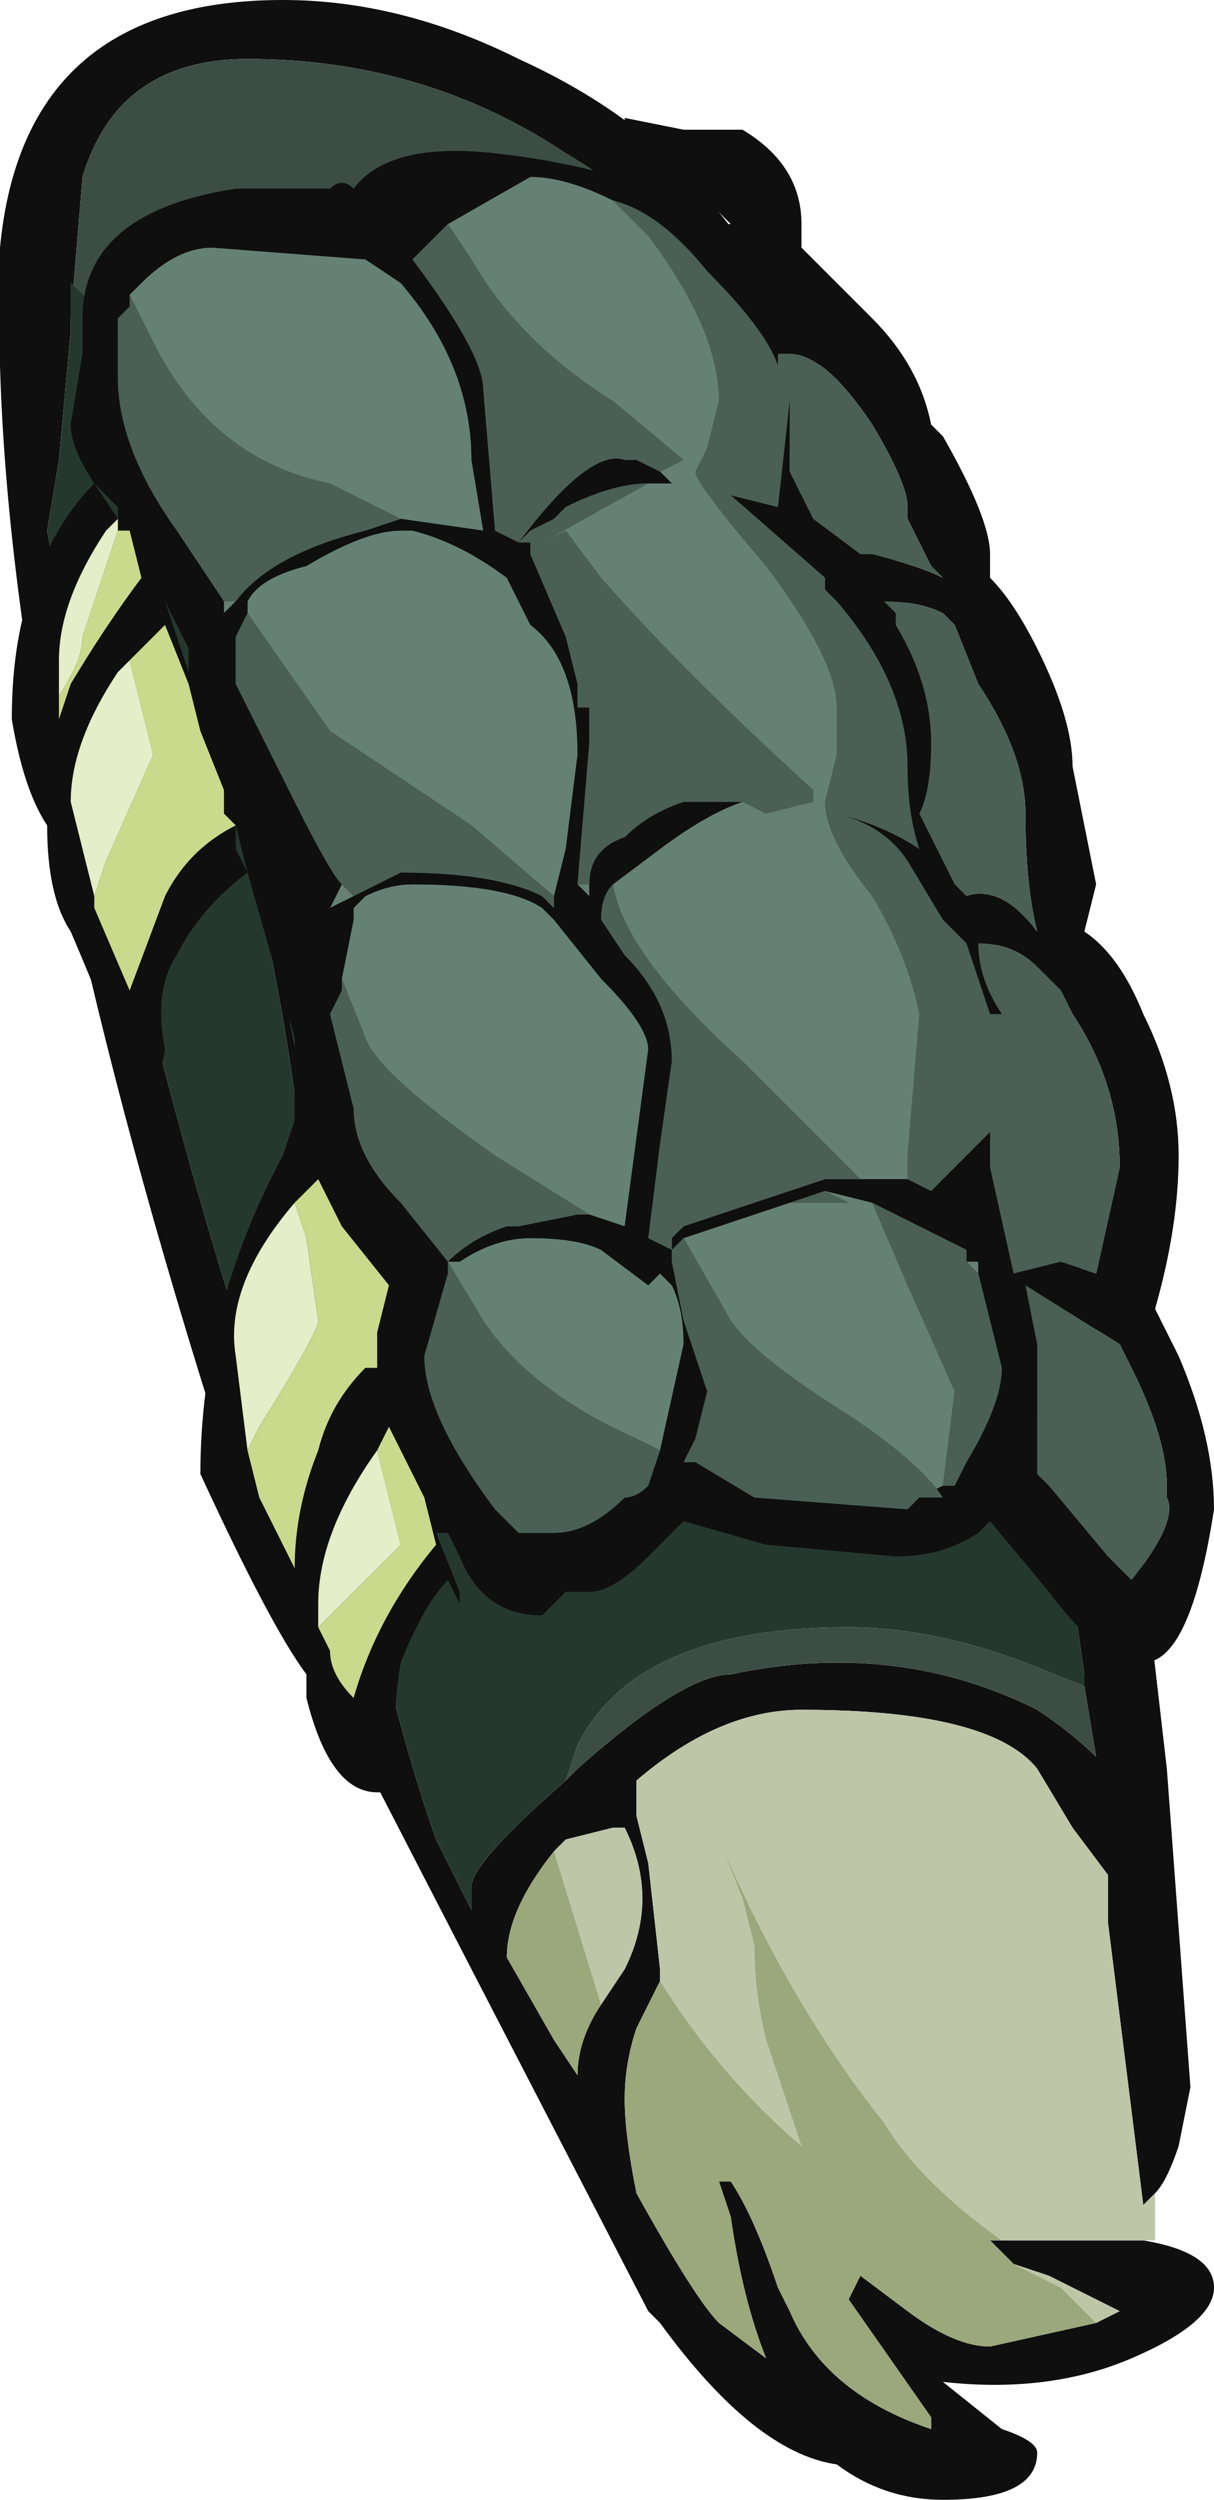 <?xml version="1.0" encoding="UTF-8" standalone="no"?>
<svg xmlns:ffdec="https://www.free-decompiler.com/flash" xmlns:xlink="http://www.w3.org/1999/xlink" ffdec:objectType="shape" height="10.6px" width="5.15px" xmlns="http://www.w3.org/2000/svg">
  <g transform="matrix(1.0, 0.0, 0.0, 1.0, 0.35, 0.0)">
    <path d="M4.15 6.4 L3.15 2.3 Q2.9 1.15 2.05 0.65 1.45 0.25 0.7 0.25 0.15 0.25 0.0 0.75 L-0.05 1.35 -0.05 1.4 -0.1 1.95 -0.15 2.25 Q0.2 4.2 0.7 5.75 L0.95 5.3 Q0.95 4.8 0.8 4.05 L0.7 3.4 1.0 4.95 1.0 5.25 1.05 5.7 Q1.2 6.95 1.5 7.8 L1.65 8.1 1.65 8.0 Q1.65 7.9 2.05 7.55 L2.1 7.5 Q2.55 7.1 2.75 7.1 3.45 6.95 4.05 7.25 4.2 7.35 4.3 7.45 L4.25 7.15 4.25 7.1 4.15 6.4 M4.5 9.5 Q4.8 9.55 4.8 9.7 4.8 9.85 4.45 10.0 4.1 10.15 3.65 10.1 L3.9 10.3 Q4.05 10.35 4.05 10.4 4.05 10.6 3.65 10.6 3.4 10.6 3.2 10.45 2.85 10.4 2.45 9.85 L2.4 9.8 1.65 8.35 0.85 6.8 0.55 6.0 Q-0.3 3.3 -0.35 1.55 L-0.35 1.05 Q-0.25 0.0 0.85 0.0 1.35 0.0 1.85 0.25 2.4 0.5 2.7 0.9 3.15 1.45 3.4 2.2 L4.45 6.2 4.6 7.5 4.7 8.85 4.65 9.1 Q4.6 9.25 4.55 9.3 L4.5 9.35 4.35 8.15 4.35 7.95 4.2 7.75 4.05 7.5 Q3.85 7.25 3.05 7.25 2.7 7.25 2.35 7.55 L2.35 7.7 2.4 7.9 2.45 8.35 2.45 8.4 2.35 8.6 Q2.3 8.75 2.3 8.9 2.3 9.05 2.35 9.3 2.6 9.75 2.7 9.85 L2.9 10.0 Q2.8 9.75 2.75 9.4 L2.7 9.25 2.75 9.25 Q2.85 9.4 2.95 9.7 L3.0 9.8 Q3.15 10.15 3.6 10.3 L3.6 10.25 3.25 9.75 3.3 9.65 3.5 9.8 Q3.7 9.95 3.85 9.95 L4.3 9.85 4.4 9.8 4.1 9.65 3.95 9.6 3.85 9.5 3.9 9.5 4.5 9.5 M2.2 8.5 L2.3 8.35 Q2.45 8.05 2.3 7.75 L2.25 7.75 2.05 7.8 2.0 7.85 Q1.8 8.1 1.8 8.3 L2.0 8.65 2.1 8.8 Q2.1 8.65 2.2 8.5" fill="#0f0f0f" fill-rule="evenodd" stroke="none"/>
    <path d="M-0.05 1.35 L0.0 0.75 Q0.15 0.25 0.7 0.25 1.45 0.25 2.05 0.65 2.9 1.15 3.15 2.3 L4.15 6.4 0.5 2.1 Q0.15 1.35 -0.05 1.2 L-0.05 1.35 M4.25 7.15 L4.3 7.45 Q4.2 7.35 4.05 7.25 3.45 6.95 2.75 7.1 2.55 7.1 2.1 7.5 L2.05 7.55 2.1 7.4 Q2.35 6.9 3.25 6.9 3.6 6.9 4.0 7.05 L4.25 7.15 M1.0 5.25 L1.0 4.95 1.0 5.25 M1.9 6.7 L1.9 6.7" fill="#3c4d45" fill-rule="evenodd" stroke="none"/>
    <path d="M4.55 9.3 L4.55 9.5 4.5 9.5 3.9 9.5 Q3.55 9.25 3.4 9.0 3.0 8.5 2.7 7.8 L2.8 8.05 2.85 8.25 Q2.85 8.45 2.9 8.65 L3.05 9.1 Q2.7 8.8 2.45 8.4 L2.45 8.35 2.4 7.9 2.35 7.7 2.35 7.55 Q2.7 7.25 3.05 7.25 3.85 7.25 4.05 7.5 L4.2 7.75 4.35 7.95 4.35 8.15 4.5 9.35 4.55 9.3 M3.95 9.6 L4.1 9.65 4.4 9.8 4.3 9.85 4.15 9.7 3.95 9.6 M2.0 7.85 L2.05 7.8 2.25 7.75 2.3 7.75 Q2.45 8.05 2.3 8.35 L2.2 8.5 2.0 7.85" fill="#bec6a8" fill-rule="evenodd" stroke="none"/>
    <path d="M-0.05 1.35 L-0.05 1.2 Q0.15 1.35 0.5 2.1 L4.15 6.4 4.25 7.1 4.25 7.15 4.0 7.05 Q3.6 6.9 3.25 6.9 2.35 6.9 2.1 7.4 L2.05 7.55 Q1.65 7.9 1.65 8.0 L1.65 8.1 1.5 7.8 Q1.2 6.95 1.05 5.7 L1.0 5.25 1.0 4.95 0.7 3.4 0.8 4.05 Q0.95 4.8 0.95 5.3 L0.7 5.75 Q0.2 4.2 -0.15 2.25 L-0.1 1.95 -0.05 1.4 -0.05 1.35 M1.9 6.7 L1.9 6.7" fill="#25382f" fill-rule="evenodd" stroke="none"/>
    <path d="M3.9 9.5 L3.85 9.5 3.95 9.6 4.15 9.7 4.3 9.85 3.85 9.95 Q3.7 9.95 3.5 9.8 L3.3 9.65 3.25 9.75 3.6 10.25 3.6 10.3 Q3.15 10.15 3.0 9.8 L2.95 9.7 Q2.85 9.4 2.75 9.25 L2.7 9.25 2.75 9.4 Q2.8 9.75 2.9 10.0 L2.7 9.85 Q2.6 9.75 2.35 9.3 2.3 9.05 2.3 8.9 2.3 8.75 2.35 8.6 L2.45 8.4 Q2.7 8.8 3.05 9.1 L2.9 8.65 Q2.85 8.45 2.85 8.25 L2.8 8.05 2.7 7.8 Q3.0 8.5 3.4 9.0 3.55 9.25 3.9 9.5 M2.0 7.85 L2.2 8.5 Q2.1 8.65 2.1 8.8 L2.0 8.65 1.8 8.3 Q1.8 8.1 2.0 7.85" fill="#9aa87b" fill-rule="evenodd" stroke="none"/>
    <path d="M3.5 5.0 L3.2 5.0 3.3 5.0 2.8 4.5 Q2.3 4.05 2.25 3.75 L2.45 3.6 Q2.65 3.45 2.8 3.4 L2.9 3.45 3.1 3.4 3.1 3.35 Q2.55 2.85 2.2 2.45 L2.05 2.25 1.95 2.3 2.4 2.05 2.5 2.05 2.45 2.0 2.55 1.95 2.25 1.7 Q1.85 1.45 1.65 1.1 L1.55 0.95 1.9 0.75 Q2.05 0.75 2.25 0.85 L2.4 1.0 Q2.7 1.4 2.7 1.7 L2.65 1.9 2.6 2.0 Q2.6 2.05 2.9 2.4 3.2 2.8 3.2 3.0 L3.2 3.2 3.15 3.4 Q3.15 3.55 3.35 3.8 3.5 4.05 3.55 4.3 L3.5 4.9 3.5 5.0 M2.55 5.25 L3.0 5.1 3.25 5.1 3.15 5.05 3.35 5.1 3.5 5.45 3.7 5.9 3.65 6.3 3.55 6.35 3.65 6.35 Q3.55 6.2 3.25 6.0 2.85 5.75 2.75 5.6 L2.55 5.25 M3.75 5.35 L3.8 5.35 3.8 5.4 3.75 5.35 M2.7 3.4 L2.55 3.4 2.7 3.4 M2.15 3.75 L2.15 3.8 2.1 3.75 2.15 3.75 M0.2 1.25 L0.25 1.2 Q0.4 1.05 0.55 1.05 L1.2 1.1 1.35 1.2 Q1.65 1.55 1.65 1.95 L1.7 2.25 1.35 2.2 Q1.25 2.15 1.05 2.05 0.55 1.95 0.3 1.45 L0.2 1.25 M0.65 2.55 L0.6 2.6 0.6 2.55 0.65 2.55 M0.7 2.6 L0.7 2.55 Q0.75 2.45 0.95 2.4 1.2 2.25 1.35 2.25 L1.4 2.25 Q1.6 2.3 1.8 2.45 L1.9 2.65 Q2.1 2.8 2.1 3.2 L2.05 3.6 2.0 3.8 1.65 3.5 1.05 3.1 0.7 2.6 M1.15 3.8 L1.05 3.85 1.1 3.75 1.15 3.8 M1.1 4.15 L1.15 3.9 1.15 3.85 1.2 3.8 Q1.3 3.75 1.4 3.75 1.8 3.75 1.95 3.85 L2.0 3.9 2.2 4.15 Q2.4 4.35 2.4 4.45 L2.3 5.2 2.15 5.15 1.75 4.9 Q1.25 4.55 1.2 4.4 L1.1 4.15 M1.55 5.35 L1.6 5.35 Q1.75 5.25 1.9 5.25 2.1 5.25 2.2 5.3 L2.4 5.45 2.45 5.4 2.5 5.45 Q2.55 5.55 2.55 5.7 L2.45 6.15 2.35 6.1 Q1.9 5.9 1.7 5.6 L1.55 5.35" fill="#658175" fill-rule="evenodd" stroke="none"/>
    <path d="M0.2 2.25 L0.35 2.55 0.45 2.85 0.45 2.75 0.2 2.25 0.15 2.25 0.15 2.15 0.05 2.05 Q-0.05 1.9 -0.05 1.8 L0.0 1.5 0.0 1.35 Q0.0 0.9 0.65 0.8 L1.05 0.8 Q1.1 0.75 1.15 0.8 1.3 0.6 1.75 0.65 2.2 0.7 2.55 0.85 L2.45 0.8 2.3 0.6 2.3 0.5 2.55 0.55 2.8 0.55 Q3.05 0.7 3.05 0.95 L3.05 1.05 3.35 1.35 Q3.55 1.55 3.6 1.8 L3.65 1.85 Q3.85 2.2 3.85 2.35 L3.85 2.45 Q3.95 2.55 4.05 2.75 4.2 3.05 4.2 3.25 L4.3 3.75 4.25 3.95 Q4.4 4.05 4.5 4.3 4.65 4.6 4.65 4.9 4.65 5.2 4.55 5.55 L4.65 5.75 Q4.8 6.1 4.8 6.4 4.7 7.05 4.5 7.05 4.4 7.05 4.35 7.0 4.25 6.95 4.1 6.75 L3.85 6.45 3.8 6.5 Q3.65 6.6 3.45 6.6 L2.9 6.55 2.55 6.45 2.4 6.6 Q2.25 6.75 2.15 6.75 L2.05 6.75 1.95 6.85 Q1.7 6.85 1.6 6.6 L1.55 6.5 1.5 6.5 1.6 6.75 1.6 6.8 1.55 6.7 Q1.45 6.8 1.35 7.05 1.3 7.35 1.35 7.6 L1.25 7.6 Q1.05 7.6 0.95 7.2 L0.95 7.1 Q0.8 6.9 0.5 6.25 0.5 5.55 0.85 4.9 L0.9 4.75 0.9 4.4 0.7 3.7 0.65 3.6 0.65 3.5 0.7 3.7 Q0.5 3.85 0.4 4.05 0.3 4.2 0.35 4.45 L0.3 4.7 0.25 4.7 Q0.1 4.3 -0.05 3.95 -0.15 3.8 -0.15 3.5 -0.25 3.35 -0.3 3.05 -0.3 2.7 -0.2 2.45 -0.1 2.2 0.05 2.05 L0.15 2.2 0.1 2.25 Q-0.1 2.55 -0.1 2.8 L-0.1 3.0 -0.1 3.05 -0.05 2.9 Q0.1 2.65 0.25 2.45 L0.2 2.25 M0.05 3.8 L0.05 3.85 0.2 4.2 0.35 3.8 Q0.45 3.6 0.65 3.5 L0.6 3.45 0.6 3.35 0.5 3.1 0.45 2.9 0.35 2.65 0.2 2.8 0.15 2.85 Q-0.05 3.15 -0.05 3.4 L0.05 3.8 M3.5 5.0 L3.6 5.05 3.85 4.8 Q3.85 4.55 3.85 4.5 L3.85 4.95 3.95 5.4 4.15 5.35 4.3 5.4 4.4 4.95 Q4.4 4.6 4.2 4.3 L4.15 4.2 4.05 4.1 Q3.95 4.0 3.8 4.0 3.8 4.15 3.9 4.3 L3.85 4.3 3.75 4.0 3.65 3.9 3.5 3.65 Q3.4 3.5 3.2 3.45 3.4 3.5 3.55 3.6 3.5 3.45 3.5 3.25 3.5 2.9 3.2 2.55 L3.15 2.5 3.15 2.45 2.75 2.1 2.95 2.15 3.0 1.7 3.0 2.0 3.1 2.2 3.3 2.35 3.35 2.35 Q3.55 2.4 3.65 2.45 L3.6 2.4 3.5 2.2 3.5 2.15 Q3.5 2.05 3.35 1.8 3.15 1.5 3.0 1.5 L2.95 1.5 2.95 1.55 Q2.9 1.4 2.65 1.15 2.45 0.9 2.25 0.85 2.05 0.75 1.9 0.75 L1.55 0.95 1.4 1.1 Q1.7 1.5 1.7 1.65 L1.75 2.25 1.85 2.3 Q2.15 1.9 2.3 1.95 L2.35 1.95 2.45 2.0 2.5 2.05 2.4 2.05 Q2.25 2.05 2.05 2.15 L2.0 2.2 1.9 2.25 1.85 2.3 1.9 2.3 1.9 2.35 2.05 2.7 2.1 2.9 2.1 3.0 2.15 3.0 2.15 3.15 2.1 3.75 2.15 3.8 2.15 3.75 Q2.15 3.6 2.3 3.55 2.4 3.45 2.55 3.4 L2.7 3.4 2.8 3.4 Q2.65 3.45 2.45 3.6 L2.25 3.75 Q2.2 3.8 2.2 3.9 L2.3 4.05 Q2.5 4.25 2.5 4.5 L2.45 4.85 2.4 5.25 2.5 5.3 2.5 5.35 2.55 5.6 2.65 5.9 2.6 6.1 2.55 6.2 2.6 6.2 2.85 6.35 3.5 6.4 3.55 6.35 3.65 6.3 3.7 6.3 3.75 6.2 Q3.9 5.95 3.9 5.8 L3.8 5.4 3.8 5.35 3.75 5.35 3.75 5.3 3.35 5.1 3.15 5.05 3.0 5.1 2.55 5.25 2.5 5.3 2.5 5.25 2.55 5.2 3.15 5.0 3.2 5.0 3.5 5.0 M3.65 2.6 Q3.55 2.55 3.4 2.55 L3.45 2.6 3.45 2.65 Q3.6 2.9 3.6 3.15 3.6 3.35 3.55 3.45 L3.7 3.75 3.75 3.8 Q3.9 3.75 4.05 3.95 4.0 3.75 4.0 3.45 4.0 3.2 3.8 2.9 L3.7 2.65 3.65 2.6 M2.75 0.95 L2.7 0.9 2.65 0.9 2.7 1.0 Q2.7 0.95 2.75 0.95 L2.75 0.95 M0.2 1.25 L0.2 1.3 0.15 1.35 0.15 1.6 Q0.15 1.9 0.4 2.25 L0.6 2.55 0.6 2.6 0.65 2.55 Q0.8 2.35 1.2 2.25 L1.35 2.2 1.7 2.25 1.65 1.95 Q1.65 1.55 1.35 1.2 L1.2 1.1 0.55 1.05 Q0.4 1.05 0.25 1.2 L0.2 1.25 M2.0 3.8 L2.05 3.6 2.1 3.2 Q2.1 2.8 1.9 2.65 L1.8 2.45 Q1.6 2.3 1.4 2.25 L1.35 2.25 Q1.2 2.25 0.95 2.4 0.75 2.45 0.7 2.55 L0.7 2.6 0.65 2.7 0.65 2.9 Q0.75 3.1 0.9 3.4 1.05 3.7 1.1 3.75 L1.05 3.85 1.15 3.8 Q1.25 3.75 1.35 3.7 1.75 3.7 1.95 3.8 L2.0 3.85 2.0 3.8 M2.15 5.15 L2.3 5.2 2.4 4.45 Q2.4 4.35 2.2 4.15 L2.0 3.9 1.95 3.85 Q1.8 3.75 1.4 3.75 1.3 3.75 1.2 3.8 L1.15 3.85 1.15 3.9 1.1 4.15 1.1 4.2 1.05 4.3 1.15 4.7 Q1.15 4.9 1.35 5.1 L1.55 5.35 Q1.65 5.25 1.8 5.2 L1.85 5.2 2.1 5.15 2.15 5.15 M2.45 6.15 L2.55 5.7 Q2.55 5.55 2.5 5.45 L2.45 5.4 2.4 5.45 2.2 5.3 Q2.1 5.25 1.9 5.25 1.75 5.25 1.6 5.35 L1.55 5.35 1.55 5.4 1.45 5.75 Q1.45 6.0 1.75 6.4 L1.85 6.5 2.0 6.5 Q2.15 6.5 2.3 6.35 2.35 6.35 2.4 6.3 L2.45 6.15 M0.7 6.15 L0.75 6.35 0.9 6.65 Q0.9 6.4 1.0 6.15 1.05 5.95 1.2 5.8 L1.25 5.8 1.25 5.65 1.3 5.45 1.1 5.2 1.0 5.0 0.9 5.1 Q0.6 5.45 0.65 5.75 L0.7 6.15 M1.0 6.9 L1.05 7.0 Q1.05 7.1 1.15 7.2 1.25 6.85 1.5 6.55 L1.45 6.35 1.3 6.05 1.25 6.15 Q1.0 6.5 1.0 6.8 L1.0 6.9 M4.05 5.7 L4.05 6.25 4.1 6.3 4.35 6.6 4.45 6.7 Q4.65 6.45 4.6 6.35 L4.6 6.3 Q4.6 6.1 4.45 5.8 L4.4 5.7 4.0 5.45 4.05 5.7" fill="#0f0f0f" fill-rule="evenodd" stroke="none"/>
    <path d="M-0.1 3.0 L-0.1 2.8 Q-0.1 2.55 0.1 2.25 L0.15 2.2 0.15 2.25 0.0 2.7 Q0.0 2.8 -0.1 2.95 L-0.1 3.0 M0.05 3.8 L-0.05 3.4 Q-0.05 3.15 0.15 2.85 L0.2 2.8 0.3 3.2 0.1 3.65 0.05 3.8 M0.9 5.1 L0.95 5.25 1.0 5.6 Q1.0 5.65 0.75 6.05 L0.7 6.15 0.65 5.75 Q0.6 5.45 0.9 5.1 M1.25 6.15 L1.35 6.55 1.0 6.9 1.0 6.8 Q1.0 6.5 1.25 6.15" fill="#e6edc9" fill-rule="evenodd" stroke="none"/>
    <path d="M2.25 0.85 Q2.45 0.9 2.65 1.15 2.9 1.4 2.95 1.55 L2.95 1.5 3.0 1.5 Q3.15 1.5 3.35 1.8 3.5 2.05 3.5 2.15 L3.5 2.2 3.6 2.4 3.65 2.45 Q3.55 2.4 3.35 2.35 L3.3 2.35 3.1 2.2 3.0 2.0 3.0 1.7 2.95 2.15 2.75 2.1 3.15 2.45 3.15 2.5 3.2 2.55 Q3.5 2.9 3.5 3.25 3.5 3.45 3.55 3.6 3.4 3.5 3.2 3.45 3.4 3.5 3.5 3.65 L3.65 3.9 3.75 4.0 3.85 4.3 3.9 4.3 Q3.8 4.15 3.8 4.0 3.95 4.0 4.05 4.1 L4.15 4.2 4.2 4.3 Q4.4 4.6 4.4 4.95 L4.3 5.4 4.15 5.35 3.95 5.4 3.85 4.95 3.85 4.5 Q3.85 4.55 3.85 4.8 L3.6 5.05 3.5 5.0 3.5 4.9 3.55 4.3 Q3.5 4.05 3.35 3.8 3.15 3.55 3.15 3.4 L3.2 3.2 3.2 3.0 Q3.2 2.8 2.9 2.4 2.6 2.05 2.6 2.0 L2.65 1.9 2.7 1.7 Q2.7 1.4 2.4 1.0 L2.25 0.85 M3.2 5.0 L3.15 5.0 2.55 5.2 2.5 5.25 2.5 5.3 2.55 5.25 2.75 5.6 Q2.85 5.75 3.25 6.0 3.55 6.2 3.65 6.35 L3.55 6.35 3.5 6.4 2.85 6.35 2.6 6.2 2.55 6.2 2.6 6.1 2.65 5.9 2.55 5.6 2.5 5.35 2.5 5.3 2.4 5.25 2.45 4.85 2.5 4.5 Q2.5 4.25 2.3 4.05 L2.2 3.9 Q2.2 3.8 2.25 3.75 2.3 4.05 2.8 4.5 L3.3 5.0 3.2 5.0 M3.0 5.1 L3.15 5.05 3.25 5.1 3.0 5.1 M3.35 5.1 L3.75 5.3 3.75 5.35 3.8 5.4 3.9 5.8 Q3.9 5.95 3.75 6.2 L3.7 6.3 3.65 6.3 3.7 5.9 3.5 5.45 3.35 5.1 M2.8 3.4 L2.7 3.4 2.55 3.4 Q2.4 3.45 2.3 3.55 2.15 3.6 2.15 3.75 L2.1 3.75 2.15 3.15 2.15 3.0 2.1 3.0 2.1 2.9 2.05 2.7 1.9 2.35 1.9 2.3 1.85 2.3 1.9 2.25 2.0 2.2 2.05 2.15 Q2.25 2.05 2.4 2.05 L1.95 2.3 2.05 2.25 2.2 2.45 Q2.55 2.85 3.1 3.35 L3.1 3.4 2.9 3.45 2.8 3.4 M2.45 2.0 L2.35 1.95 2.3 1.95 Q2.15 1.9 1.85 2.3 L1.75 2.25 1.7 1.65 Q1.7 1.5 1.4 1.1 L1.55 0.95 1.65 1.1 Q1.85 1.45 2.25 1.7 L2.55 1.95 2.45 2.0 M3.65 2.6 L3.7 2.65 3.8 2.9 Q4.0 3.2 4.0 3.45 4.0 3.75 4.05 3.95 3.9 3.75 3.75 3.8 L3.7 3.75 3.55 3.45 Q3.6 3.35 3.6 3.15 3.6 2.9 3.45 2.65 L3.45 2.6 3.4 2.55 Q3.55 2.55 3.65 2.6 M0.6 2.55 L0.4 2.25 Q0.15 1.9 0.15 1.6 L0.15 1.35 0.2 1.3 0.2 1.25 0.3 1.45 Q0.55 1.95 1.05 2.05 1.25 2.15 1.35 2.2 L1.2 2.25 Q0.8 2.35 0.65 2.55 L0.6 2.55 M0.7 2.6 L1.05 3.1 1.65 3.5 2.0 3.8 2.0 3.85 1.95 3.8 Q1.75 3.7 1.35 3.7 1.25 3.75 1.15 3.8 L1.1 3.75 Q1.05 3.7 0.9 3.4 0.75 3.1 0.65 2.9 L0.65 2.7 0.7 2.6 M1.1 4.15 L1.2 4.4 Q1.25 4.55 1.75 4.9 L2.15 5.15 2.1 5.15 1.85 5.2 1.8 5.2 Q1.65 5.25 1.55 5.35 L1.35 5.1 Q1.15 4.9 1.15 4.7 L1.05 4.3 1.1 4.2 1.1 4.15 M1.55 5.35 L1.7 5.6 Q1.9 5.9 2.35 6.1 L2.45 6.15 2.4 6.3 Q2.35 6.35 2.3 6.35 2.15 6.5 2.0 6.5 L1.85 6.5 1.75 6.4 Q1.45 6.0 1.45 5.75 L1.55 5.4 1.55 5.35 M4.05 5.7 L4.0 5.45 4.4 5.7 4.45 5.8 Q4.6 6.1 4.6 6.3 L4.6 6.35 Q4.65 6.45 4.45 6.7 L4.35 6.6 4.1 6.3 4.05 6.25 4.05 5.7" fill="#4a6057" fill-rule="evenodd" stroke="none"/>
    <path d="M0.2 2.25 L0.25 2.45 Q0.1 2.65 -0.05 2.9 L-0.1 3.05 -0.1 3.0 -0.1 2.95 Q0.0 2.8 0.0 2.7 L0.15 2.25 0.2 2.25 M0.65 3.5 Q0.45 3.6 0.35 3.8 L0.2 4.2 0.05 3.85 0.05 3.8 0.1 3.65 0.3 3.2 0.2 2.8 0.35 2.65 0.45 2.9 0.5 3.1 0.6 3.35 0.6 3.45 0.65 3.5 M0.7 6.15 L0.75 6.05 Q1.0 5.65 1.0 5.6 L0.95 5.25 0.9 5.1 1.0 5.0 1.1 5.2 1.3 5.45 1.25 5.65 1.25 5.8 1.2 5.8 Q1.05 5.95 1.0 6.15 0.9 6.4 0.9 6.65 L0.75 6.35 0.7 6.15 M1.25 6.15 L1.3 6.05 1.45 6.35 1.5 6.55 Q1.25 6.85 1.15 7.2 1.05 7.1 1.05 7.0 L1.0 6.9 1.35 6.55 1.25 6.15" fill="#cad98c" fill-rule="evenodd" stroke="none"/>
  </g>
</svg>
